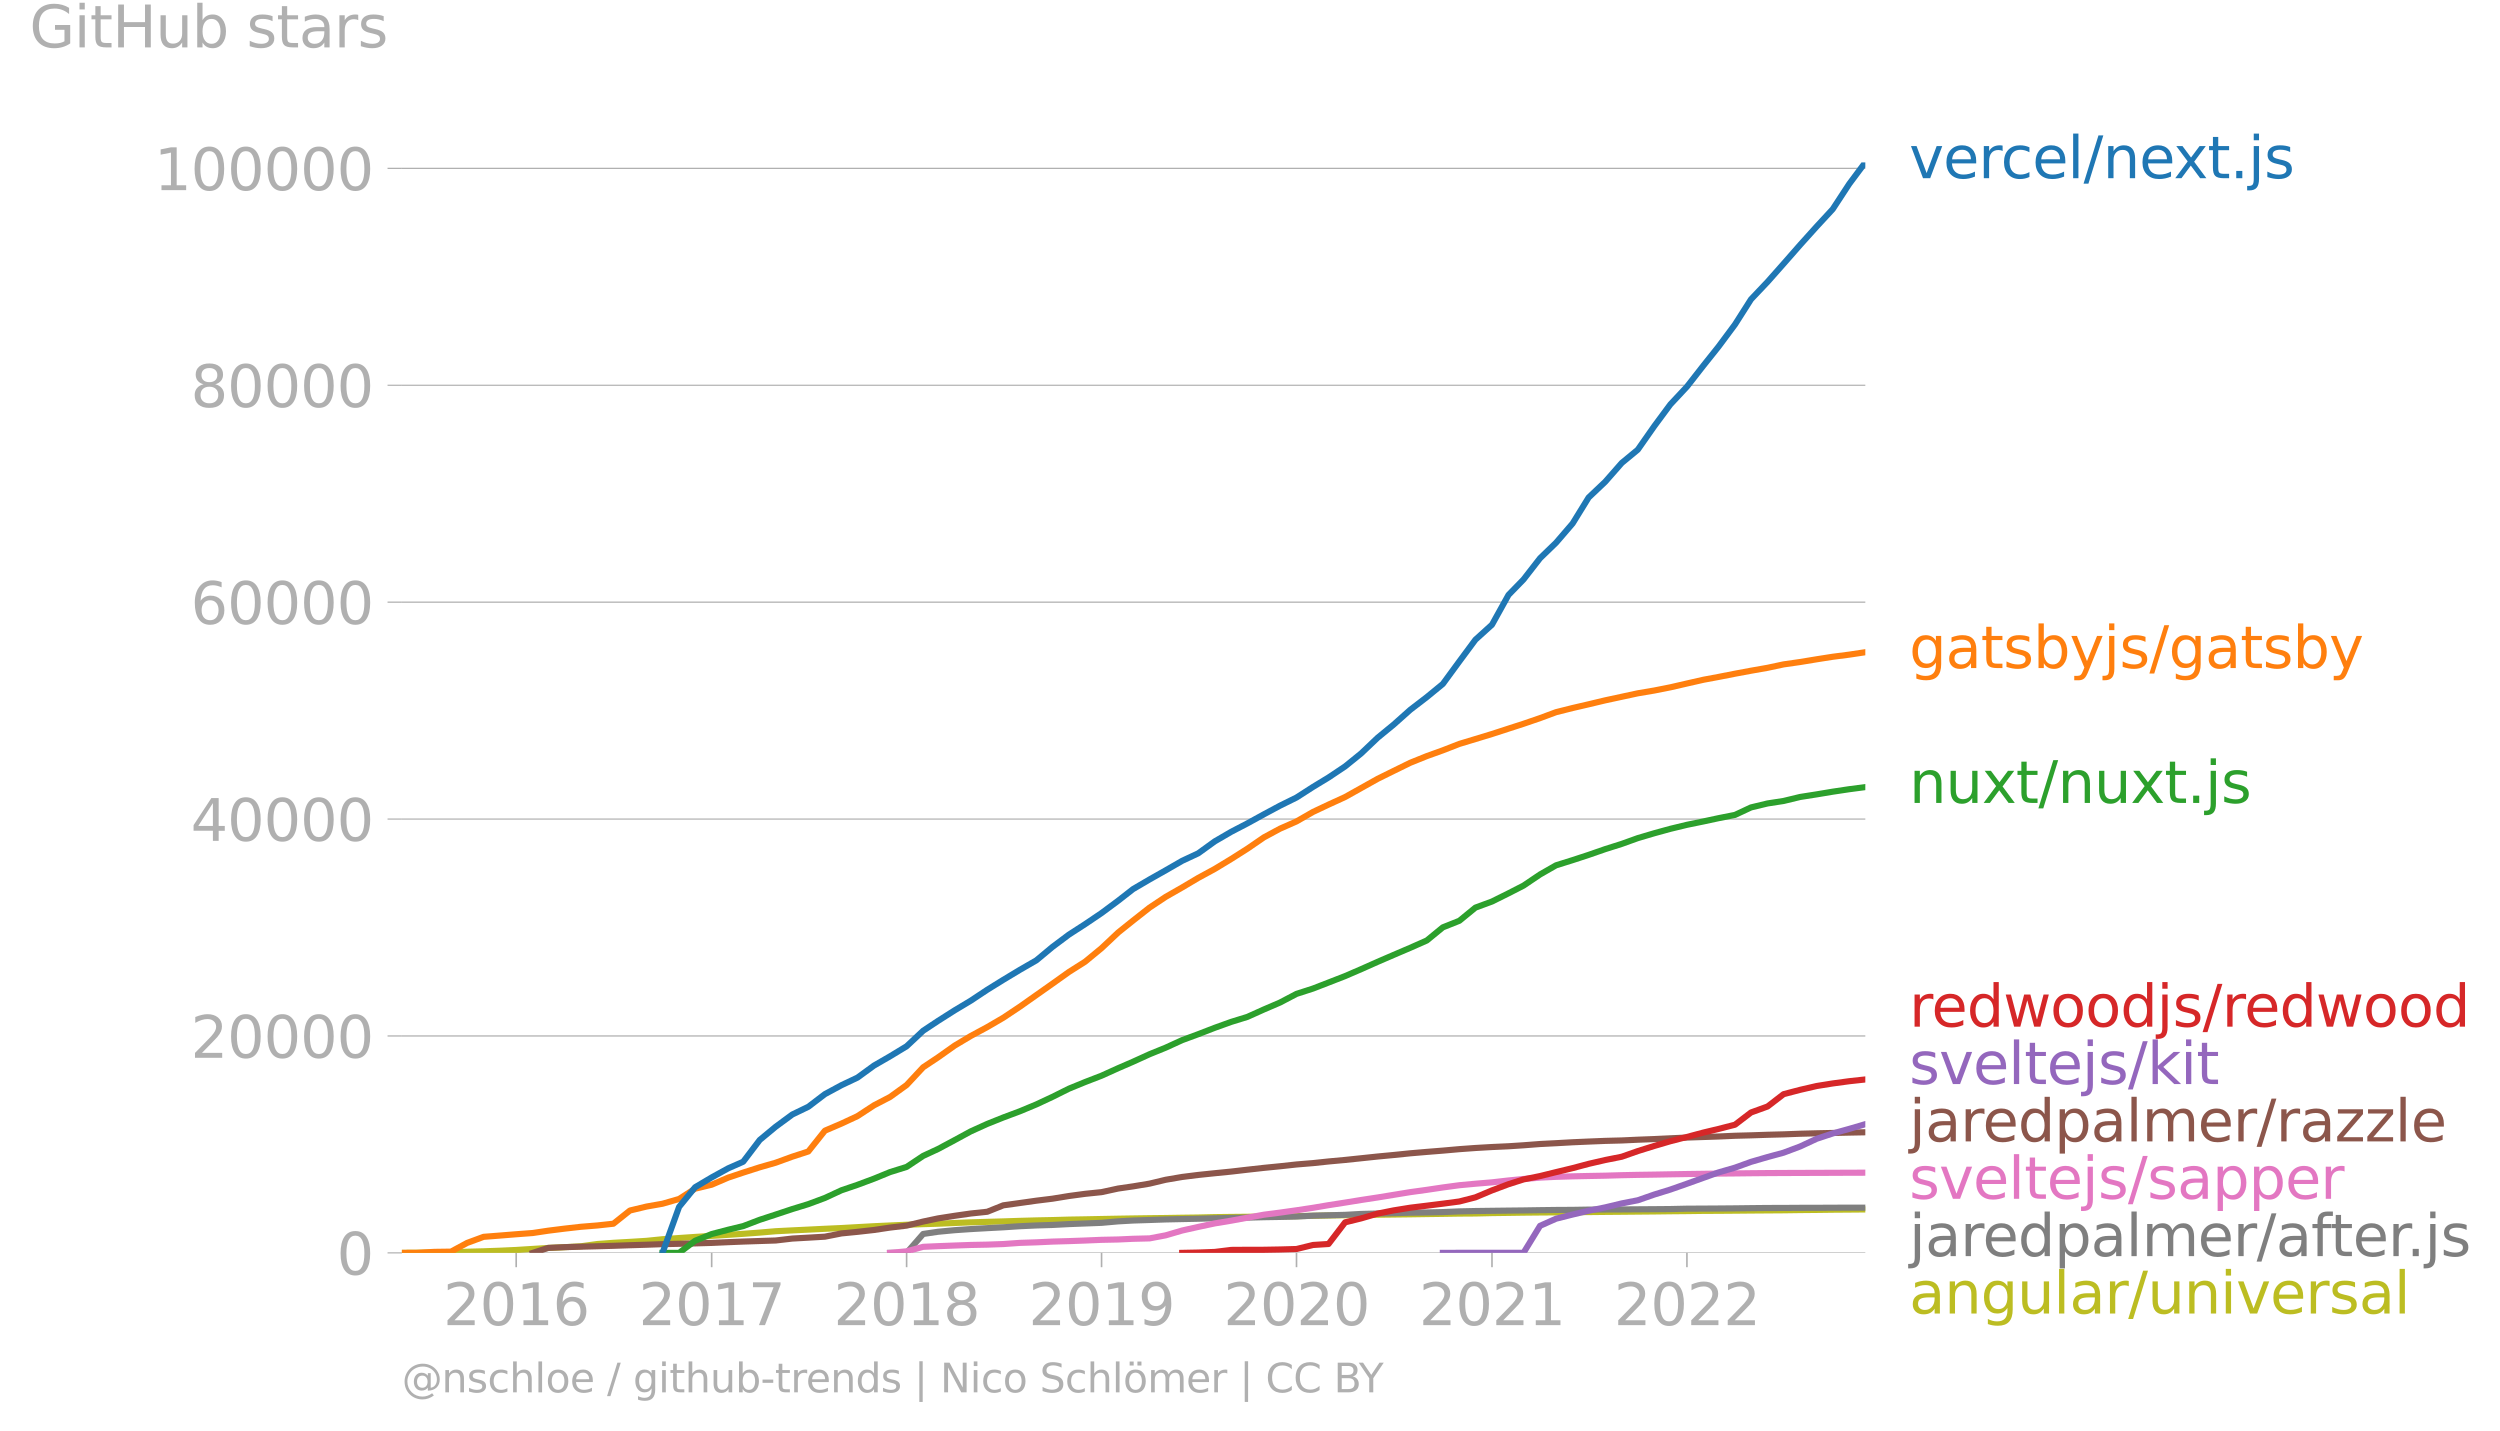 <svg xmlns="http://www.w3.org/2000/svg" xmlns:xlink="http://www.w3.org/1999/xlink" width="813.43" height="465.686" viewBox="0 0 610.073 349.264"><defs><style>*{stroke-linejoin:round;stroke-linecap:butt}</style></defs><g id="figure_1"><path id="patch_1" d="M0 349.264h610.073V0H0v349.264z" style="fill:none"/><g id="axes_1"><path id="patch_2" d="M98.073 305.737h357.12V39.625H98.073v266.112z" style="fill:none"/><g id="matplotlib.axis_1"><g id="xtick_1"><g id="line2d_1"><defs><path id="mf23b9ab891" d="M0 0v3.5" style="stroke:#b0b0b0;stroke-width:.4"/></defs><use xlink:href="#mf23b9ab891" x="125.965" y="305.737" style="fill:#b0b0b0;stroke:#b0b0b0;stroke-width:.4"/></g><g id="text_1" style="fill:#b0b0b0" transform="matrix(.14 0 0 -.14 108.15 323.375)"><defs><path id="DejaVuSans-32" d="M1228 531h2203V0H469v531q359 372 979 998 621 627 780 809 303 340 423 576 121 236 121 464 0 372-261 606-261 235-680 235-297 0-627-103-329-103-704-313v638q381 153 712 231 332 78 607 78 725 0 1156-363 431-362 431-968 0-288-108-546-107-257-392-607-78-91-497-524-418-433-1181-1211z" transform="scale(.016)"/><path id="DejaVuSans-30" d="M2034 4250q-487 0-733-480-245-479-245-1442 0-959 245-1439 246-480 733-480 491 0 736 480 246 480 246 1439 0 963-246 1442-245 480-736 480zm0 500q785 0 1199-621 414-620 414-1801 0-1178-414-1799Q2819-91 2034-91q-784 0-1198 620-414 621-414 1799 0 1181 414 1801 414 621 1198 621z" transform="scale(.016)"/><path id="DejaVuSans-31" d="M794 531h1031v3560L703 3866v575l1116 225h631V531h1031V0H794v531z" transform="scale(.016)"/><path id="DejaVuSans-36" d="M2113 2584q-425 0-674-291-248-290-248-796 0-503 248-796 249-292 674-292t673 292q248 293 248 796 0 506-248 796-248 291-673 291zm1253 1979v-575q-238 112-480 171-242 60-480 60-625 0-955-422-329-422-376-1275 184 272 462 417 279 145 613 145 703 0 1111-427 408-426 408-1160 0-719-425-1154Q2819-91 2113-91q-810 0-1238 620-428 621-428 1799 0 1106 525 1764t1409 658q238 0 480-47t505-140z" transform="scale(.016)"/></defs><use xlink:href="#DejaVuSans-32"/><use xlink:href="#DejaVuSans-30" x="63.623"/><use xlink:href="#DejaVuSans-31" x="127.246"/><use xlink:href="#DejaVuSans-36" x="190.869"/></g></g><g id="xtick_2"><use xlink:href="#mf23b9ab891" id="line2d_2" x="173.668" y="305.737" style="fill:#b0b0b0;stroke:#b0b0b0;stroke-width:.4"/><g id="text_2" style="fill:#b0b0b0" transform="matrix(.14 0 0 -.14 155.853 323.375)"><defs><path id="DejaVuSans-37" d="M525 4666h3000v-269L1831 0h-659l1594 4134H525v532z" transform="scale(.016)"/></defs><use xlink:href="#DejaVuSans-32"/><use xlink:href="#DejaVuSans-30" x="63.623"/><use xlink:href="#DejaVuSans-31" x="127.246"/><use xlink:href="#DejaVuSans-37" x="190.869"/></g></g><g id="xtick_3"><use xlink:href="#mf23b9ab891" id="line2d_3" x="221.24" y="305.737" style="fill:#b0b0b0;stroke:#b0b0b0;stroke-width:.4"/><g id="text_3" style="fill:#b0b0b0" transform="matrix(.14 0 0 -.14 203.425 323.375)"><defs><path id="DejaVuSans-38" d="M2034 2216q-450 0-708-241-257-241-257-662 0-422 257-663 258-241 708-241t709 242q260 243 260 662 0 421-258 662-257 241-711 241zm-631 268q-406 100-633 378-226 279-226 679 0 559 398 884 399 325 1092 325 697 0 1094-325t397-884q0-400-227-679-226-278-629-378 456-106 710-416 255-309 255-755 0-679-414-1042Q2806-91 2034-91q-771 0-1186 362-414 363-414 1042 0 446 256 755 257 310 713 416zm-231 997q0-362 226-565 227-203 636-203 407 0 636 203 230 203 230 565 0 363-230 566-229 203-636 203-409 0-636-203-226-203-226-566z" transform="scale(.016)"/></defs><use xlink:href="#DejaVuSans-32"/><use xlink:href="#DejaVuSans-30" x="63.623"/><use xlink:href="#DejaVuSans-31" x="127.246"/><use xlink:href="#DejaVuSans-38" x="190.869"/></g></g><g id="xtick_4"><use xlink:href="#mf23b9ab891" id="line2d_4" x="268.813" y="305.737" style="fill:#b0b0b0;stroke:#b0b0b0;stroke-width:.4"/><g id="text_4" style="fill:#b0b0b0" transform="matrix(.14 0 0 -.14 250.998 323.375)"><defs><path id="DejaVuSans-39" d="M703 97v575q238-113 481-172 244-59 479-59 625 0 954 420 330 420 377 1277-181-269-460-413-278-144-615-144-700 0-1108 423-408 424-408 1159 0 718 425 1152 425 435 1131 435 810 0 1236-621 427-620 427-1801 0-1103-524-1761Q2575-91 1691-91q-238 0-482 47Q966 3 703 97zm1256 1978q425 0 673 290 249 291 249 798 0 503-249 795-248 292-673 292t-673-292q-248-292-248-795 0-507 248-798 248-290 673-290z" transform="scale(.016)"/></defs><use xlink:href="#DejaVuSans-32"/><use xlink:href="#DejaVuSans-30" x="63.623"/><use xlink:href="#DejaVuSans-31" x="127.246"/><use xlink:href="#DejaVuSans-39" x="190.869"/></g></g><g id="xtick_5"><use xlink:href="#mf23b9ab891" id="line2d_5" x="316.386" y="305.737" style="fill:#b0b0b0;stroke:#b0b0b0;stroke-width:.4"/><g id="text_5" style="fill:#b0b0b0" transform="matrix(.14 0 0 -.14 298.57 323.375)"><use xlink:href="#DejaVuSans-32"/><use xlink:href="#DejaVuSans-30" x="63.623"/><use xlink:href="#DejaVuSans-32" x="127.246"/><use xlink:href="#DejaVuSans-30" x="190.869"/></g></g><g id="xtick_6"><use xlink:href="#mf23b9ab891" id="line2d_6" x="364.088" y="305.737" style="fill:#b0b0b0;stroke:#b0b0b0;stroke-width:.4"/><g id="text_6" style="fill:#b0b0b0" transform="matrix(.14 0 0 -.14 346.273 323.375)"><use xlink:href="#DejaVuSans-32"/><use xlink:href="#DejaVuSans-30" x="63.623"/><use xlink:href="#DejaVuSans-32" x="127.246"/><use xlink:href="#DejaVuSans-31" x="190.869"/></g></g><g id="xtick_7"><use xlink:href="#mf23b9ab891" id="line2d_7" x="411.661" y="305.737" style="fill:#b0b0b0;stroke:#b0b0b0;stroke-width:.4"/><g id="text_7" style="fill:#b0b0b0" transform="matrix(.14 0 0 -.14 393.846 323.375)"><use xlink:href="#DejaVuSans-32"/><use xlink:href="#DejaVuSans-30" x="63.623"/><use xlink:href="#DejaVuSans-32" x="127.246"/><use xlink:href="#DejaVuSans-32" x="190.869"/></g></g></g><g id="matplotlib.axis_2"><g id="ytick_1"><path id="line2d_8" d="M98.073 305.737h357.12" clip-path="url(#p10ed7c8bdd)" style="fill:none;stroke:#b0b0b0;stroke-width:.3;stroke-linecap:square"/><g id="line2d_9"><defs><path id="m03ad7009d7" d="M0 0h-3.5" style="stroke:#b0b0b0;stroke-width:.3"/></defs><use xlink:href="#m03ad7009d7" x="98.073" y="305.737" style="fill:#b0b0b0;stroke:#b0b0b0;stroke-width:.3"/></g><use xlink:href="#DejaVuSans-30" id="text_8" style="fill:#b0b0b0" transform="matrix(.14 0 0 -.14 82.166 311.056)"/></g><g id="ytick_2"><path id="line2d_10" d="M98.073 252.807h357.12" clip-path="url(#p10ed7c8bdd)" style="fill:none;stroke:#b0b0b0;stroke-width:.3;stroke-linecap:square"/><use xlink:href="#m03ad7009d7" id="line2d_11" x="98.073" y="252.807" style="fill:#b0b0b0;stroke:#b0b0b0;stroke-width:.3"/><g id="text_9" style="fill:#b0b0b0" transform="matrix(.14 0 0 -.14 46.536 258.126)"><use xlink:href="#DejaVuSans-32"/><use xlink:href="#DejaVuSans-30" x="63.623"/><use xlink:href="#DejaVuSans-30" x="127.246"/><use xlink:href="#DejaVuSans-30" x="190.869"/><use xlink:href="#DejaVuSans-30" x="254.492"/></g></g><g id="ytick_3"><path id="line2d_12" d="M98.073 199.877h357.12" clip-path="url(#p10ed7c8bdd)" style="fill:none;stroke:#b0b0b0;stroke-width:.3;stroke-linecap:square"/><use xlink:href="#m03ad7009d7" id="line2d_13" x="98.073" y="199.877" style="fill:#b0b0b0;stroke:#b0b0b0;stroke-width:.3"/><g id="text_10" style="fill:#b0b0b0" transform="matrix(.14 0 0 -.14 46.536 205.195)"><defs><path id="DejaVuSans-34" d="M2419 4116 825 1625h1594v2491zm-166 550h794V1625h666v-525h-666V0h-628v1100H313v609l1940 2957z" transform="scale(.016)"/></defs><use xlink:href="#DejaVuSans-34"/><use xlink:href="#DejaVuSans-30" x="63.623"/><use xlink:href="#DejaVuSans-30" x="127.246"/><use xlink:href="#DejaVuSans-30" x="190.869"/><use xlink:href="#DejaVuSans-30" x="254.492"/></g></g><g id="ytick_4"><path id="line2d_14" d="M98.073 146.946h357.12" clip-path="url(#p10ed7c8bdd)" style="fill:none;stroke:#b0b0b0;stroke-width:.3;stroke-linecap:square"/><use xlink:href="#m03ad7009d7" id="line2d_15" x="98.073" y="146.946" style="fill:#b0b0b0;stroke:#b0b0b0;stroke-width:.3"/><g id="text_11" style="fill:#b0b0b0" transform="matrix(.14 0 0 -.14 46.536 152.265)"><use xlink:href="#DejaVuSans-36"/><use xlink:href="#DejaVuSans-30" x="63.623"/><use xlink:href="#DejaVuSans-30" x="127.246"/><use xlink:href="#DejaVuSans-30" x="190.869"/><use xlink:href="#DejaVuSans-30" x="254.492"/></g></g><g id="ytick_5"><path id="line2d_16" d="M98.073 94.016h357.12" clip-path="url(#p10ed7c8bdd)" style="fill:none;stroke:#b0b0b0;stroke-width:.3;stroke-linecap:square"/><use xlink:href="#m03ad7009d7" id="line2d_17" x="98.073" y="94.016" style="fill:#b0b0b0;stroke:#b0b0b0;stroke-width:.3"/><g id="text_12" style="fill:#b0b0b0" transform="matrix(.14 0 0 -.14 46.536 99.335)"><use xlink:href="#DejaVuSans-38"/><use xlink:href="#DejaVuSans-30" x="63.623"/><use xlink:href="#DejaVuSans-30" x="127.246"/><use xlink:href="#DejaVuSans-30" x="190.869"/><use xlink:href="#DejaVuSans-30" x="254.492"/></g></g><g id="ytick_6"><path id="line2d_18" d="M98.073 41.086h357.12" clip-path="url(#p10ed7c8bdd)" style="fill:none;stroke:#b0b0b0;stroke-width:.3;stroke-linecap:square"/><use xlink:href="#m03ad7009d7" id="line2d_19" x="98.073" y="41.086" style="fill:#b0b0b0;stroke:#b0b0b0;stroke-width:.3"/><g id="text_13" style="fill:#b0b0b0" transform="matrix(.14 0 0 -.14 37.628 46.405)"><use xlink:href="#DejaVuSans-31"/><use xlink:href="#DejaVuSans-30" x="63.623"/><use xlink:href="#DejaVuSans-30" x="127.246"/><use xlink:href="#DejaVuSans-30" x="190.869"/><use xlink:href="#DejaVuSans-30" x="254.492"/><use xlink:href="#DejaVuSans-30" x="318.115"/></g></g><g id="text_14" style="fill:#b0b0b0" transform="matrix(.14 0 0 -.14 7.2 11.563)"><defs><path id="DejaVuSans-47" d="M3809 666v1253H2778v519h1656V434q-365-259-806-392-440-133-940-133-1094 0-1712 639-617 640-617 1780 0 1144 617 1783 618 639 1712 639 456 0 867-113 411-112 758-331v-672q-350 297-744 447t-828 150q-857 0-1287-478-429-478-429-1425 0-944 429-1422 430-478 1287-478 334 0 596 58 263 58 472 180z" transform="scale(.016)"/><path id="DejaVuSans-69" d="M603 3500h575V0H603v3500zm0 1363h575v-729H603v729z" transform="scale(.016)"/><path id="DejaVuSans-74" d="M1172 4494v-994h1184v-447H1172V1153q0-428 117-550t477-122h590V0h-590q-666 0-919 248-253 249-253 905v1900H172v447h422v994h578z" transform="scale(.016)"/><path id="DejaVuSans-48" d="M628 4666h631V2753h2294v1913h631V0h-631v2222H1259V0H628v4666z" transform="scale(.016)"/><path id="DejaVuSans-75" d="M544 1381v2119h575V1403q0-497 193-746 194-248 582-248 465 0 735 297 271 297 271 810v1984h575V0h-575v538q-209-319-486-474-276-155-642-155-603 0-916 375-312 375-312 1097zm1447 2203z" transform="scale(.016)"/><path id="DejaVuSans-62" d="M3116 1747q0 634-261 995t-717 361q-457 0-718-361t-261-995q0-634 261-995t718-361q456 0 717 361t261 995zM1159 2969q182 312 458 463 277 152 661 152 638 0 1036-506 399-506 399-1331T3314 415Q2916-91 2278-91q-384 0-661 152-276 152-458 464V0H581v4863h578V2969z" transform="scale(.016)"/><path id="DejaVuSans-73" d="M2834 3397v-544q-243 125-506 187-262 63-544 63-428 0-642-131t-214-394q0-200 153-314t616-217l197-44q612-131 870-370t258-667q0-488-386-773Q2250-91 1575-91q-281 0-586 55T347 128v594q319-166 628-249 309-82 613-82 406 0 624 139 219 139 219 392 0 234-158 359-157 125-692 241l-200 47q-534 112-772 345-237 233-237 639 0 494 350 762 350 269 994 269 318 0 599-47 282-46 519-140z" transform="scale(.016)"/><path id="DejaVuSans-61" d="M2194 1759q-697 0-966-159t-269-544q0-306 202-486 202-179 548-179 479 0 768 339t289 901v128h-572zm1147 238V0h-575v531q-197-318-491-470T1556-91q-537 0-855 302-317 302-317 808 0 590 395 890 396 300 1180 300h807v57q0 397-261 614t-733 217q-300 0-585-72-284-72-546-216v532q315 122 612 182 297 61 578 61 760 0 1135-394 375-393 375-1193z" transform="scale(.016)"/><path id="DejaVuSans-72" d="M2631 2963q-97 56-211 82-114 27-251 27-488 0-749-317t-261-911V0H581v3500h578v-544q182 319 472 473 291 155 707 155 59 0 131-8 72-7 159-23l3-590z" transform="scale(.016)"/></defs><use xlink:href="#DejaVuSans-47"/><use xlink:href="#DejaVuSans-69" x="77.49"/><use xlink:href="#DejaVuSans-74" x="105.273"/><use xlink:href="#DejaVuSans-48" x="144.482"/><use xlink:href="#DejaVuSans-75" x="219.678"/><use xlink:href="#DejaVuSans-62" x="283.057"/><use xlink:href="#DejaVuSans-20" x="346.533"/><use xlink:href="#DejaVuSans-73" x="378.32"/><use xlink:href="#DejaVuSans-74" x="430.42"/><use xlink:href="#DejaVuSans-61" x="469.629"/><use xlink:href="#DejaVuSans-72" x="530.908"/><use xlink:href="#DejaVuSans-73" x="572.021"/></g></g><path id="line2d_20" d="m98.073 305.737 3.91-.026 4.04-.053 4.041-.053 3.91-.143 4.04-.106 3.91-.14 4.041-.186 4.04-.256 3.78-.233 4.04-.193 3.91-.215 4.041-.556 3.91-.293 4.04-.23 4.04-.25 3.911-.396 4.04-.294 3.91-.267 4.04-.265 4.041-.254 3.65-.244 4.04-.299 3.91-.333 4.04-.204 3.91-.188 4.041-.2 4.04-.183 3.91-.22 4.04-.225 3.911-.18 4.04-.18 4.04-.148 3.65-.106 4.04-.177 3.91-.154 4.041-.119 3.91-.111 4.04-.132 4.041-.112 3.91-.079 4.04-.114 3.91-.066 4.041-.082 4.04-.077 3.65-.06 4.04-.059 3.91-.045 4.04-.069 3.91-.053 4.041-.095 4.04-.048 3.91-.037 4.041-.047 3.91-.045 4.04-.069 4.04-.074 3.78-.085 4.041-.063 3.91-.074 4.04-.05 3.91-.046 4.041-.05 4.04-.063 3.91-.053 4.04-.064 3.911-.026 4.04-.096 4.04-.053 3.65-.053 4.04-.04 3.91-.028 4.041-.045 3.91-.03 4.04-.042 4.041-.034 3.91-.037 4.04-.037 3.91-.05 4.041-.038 4.04-.053 3.65-.015 4.04-.032 3.91-.037 4.04-.03 3.91-.028 4.041-.056 4.04-.037 3.91-.05 4.041-.03 3.91-.034" clip-path="url(#p10ed7c8bdd)" style="fill:none;stroke:#bcbd22;stroke-width:1.5;stroke-linecap:square"/><path id="line2d_21" d="m217.2 305.737 4.04-.008 4.04-4.61 3.65-.537 4.04-.384 3.91-.267 4.041-.23 3.91-.207 4.04-.265 4.041-.185 3.91-.122 4.04-.211 3.91-.151 4.041-.156 4.04-.358 3.65-.206 4.04-.13 3.91-.135 4.04-.09 3.91-.08 4.041-.108 4.04-.092 3.91-.07 4.041-.108 3.91-.066 4.04-.092 4.04-.217 3.78-.09 4.041-.104 3.91-.222 4.04-.103 3.91-.085 4.041-.119 4.04-.058 3.91-.09 4.04-.17 3.911-.087 4.04-.053 4.04-.05 3.65-.04 4.04-.066 3.91-.05 4.041-.024 3.91-.066 4.04-.027 4.041-.016 3.91-.029 4.04-.029 3.91-.034 4.041-.09 4.04-.021 3.65-.024 4.04-.035 3.91-.05 4.04-.042 3.91-.01 4.041-.027 4.04-.008 3.91-.019 4.041-.016 3.91-.005" clip-path="url(#p10ed7c8bdd)" style="fill:none;stroke:#7f7f7f;stroke-width:1.5;stroke-linecap:square"/><path id="line2d_22" d="m217.2 305.737 4.04-.378 4.04-1.099 3.65-.159 4.04-.156 3.91-.137 4.041-.082 3.91-.14 4.04-.286 4.041-.133 3.91-.182 4.04-.117 3.91-.14 4.041-.172 4.04-.085 3.65-.167 4.04-.103 3.91-.74 4.04-1.181 3.91-.876 4.041-.858 4.04-.672 3.91-.717 4.041-.736 3.91-.505 4.04-.57 4.04-.608 3.78-.64 4.041-.63 3.91-.635 4.04-.617 3.91-.64 4.041-.662 4.04-.559 3.91-.582 4.04-.545 3.911-.365 4.04-.336 4.04-.46 3.65-.358 4.04-.339 3.91-.19 4.041-.12 3.91-.084 4.04-.077 4.041-.116 3.91-.082 4.04-.061 3.91-.072 4.041-.068 4.04-.056 3.65-.056 4.04-.037 3.91-.047 4.04-.035 3.91-.024 4.041-.015 4.04-.014 3.91-.013 4.041-.021 3.91-.01" clip-path="url(#p10ed7c8bdd)" style="fill:none;stroke:#e377c2;stroke-width:1.5;stroke-linecap:square"/><g id="text_15" style="fill:#1f77b4" transform="matrix(.14 0 0 -.14 465.907 43.488)"><defs><path id="DejaVuSans-76" d="M191 3500h609L1894 563l1094 2937h609L2284 0h-781L191 3500z" transform="scale(.016)"/><path id="DejaVuSans-65" d="M3597 1894v-281H953q38-594 358-905t892-311q331 0 642 81t618 244V178Q3153 47 2828-22t-659-69q-838 0-1327 487-489 488-489 1320 0 859 464 1363 464 505 1252 505 706 0 1117-455 411-454 411-1235zm-575 169q-6 471-264 752-258 282-683 282-481 0-770-272t-333-766l2050 4z" transform="scale(.016)"/><path id="DejaVuSans-63" d="M3122 3366v-538q-244 135-489 202t-495 67q-560 0-870-355-309-354-309-995t309-996q310-354 870-354 250 0 495 67t489 202V134Q2881 22 2623-34q-257-57-548-57-791 0-1257 497-465 497-465 1341 0 856 470 1346 471 491 1290 491 265 0 518-55 253-54 491-163z" transform="scale(.016)"/><path id="DejaVuSans-6c" d="M603 4863h575V0H603v4863z" transform="scale(.016)"/><path id="DejaVuSans-2f" d="M1625 4666h531L531-594H0l1625 5260z" transform="scale(.016)"/><path id="DejaVuSans-6e" d="M3513 2113V0h-575v2094q0 497-194 743-194 247-581 247-466 0-735-297-269-296-269-809V0H581v3500h578v-544q207 316 486 472 280 156 646 156 603 0 912-373 310-373 310-1098z" transform="scale(.016)"/><path id="DejaVuSans-78" d="M3513 3500 2247 1797 3578 0h-678L1881 1375 863 0H184l1360 1831L300 3500h678l928-1247 928 1247h679z" transform="scale(.016)"/><path id="DejaVuSans-2e" d="M684 794h660V0H684v794z" transform="scale(.016)"/><path id="DejaVuSans-6a" d="M603 3500h575V-63q0-668-255-968-254-300-820-300h-219v487H38q328 0 446 152Q603-541 603-63v3563zm0 1363h575v-729H603v729z" transform="scale(.016)"/></defs><use xlink:href="#DejaVuSans-76"/><use xlink:href="#DejaVuSans-65" x="59.18"/><use xlink:href="#DejaVuSans-72" x="120.703"/><use xlink:href="#DejaVuSans-63" x="159.566"/><use xlink:href="#DejaVuSans-65" x="214.547"/><use xlink:href="#DejaVuSans-6c" x="276.07"/><use xlink:href="#DejaVuSans-2f" x="303.854"/><use xlink:href="#DejaVuSans-6e" x="337.545"/><use xlink:href="#DejaVuSans-65" x="400.924"/><use xlink:href="#DejaVuSans-78" x="460.697"/><use xlink:href="#DejaVuSans-74" x="519.877"/><use xlink:href="#DejaVuSans-2e" x="559.086"/><use xlink:href="#DejaVuSans-6a" x="590.873"/><use xlink:href="#DejaVuSans-73" x="618.656"/></g><g id="text_16" style="fill:#ff7f0e" transform="matrix(.14 0 0 -.14 465.907 163.026)"><defs><path id="DejaVuSans-67" d="M2906 1791q0 625-258 968-257 344-723 344-462 0-720-344-258-343-258-968 0-622 258-966t720-344q466 0 723 344 258 344 258 966zm575-1357q0-893-397-1329-396-436-1215-436-303 0-572 45t-522 139v559q253-137 500-202 247-66 503-66 566 0 847 295t281 892v285q-178-310-456-463T1784 0Q1141 0 747 490 353 981 353 1791q0 812 394 1302 394 491 1037 491 388 0 666-153t456-462v531h575V434z" transform="scale(.016)"/><path id="DejaVuSans-79" d="M2059-325q-243-625-475-815-231-191-618-191H506v481h338q237 0 368 113 132 112 291 531l103 262L191 3500h609L1894 763l1094 2737h609L2059-325z" transform="scale(.016)"/></defs><use xlink:href="#DejaVuSans-67"/><use xlink:href="#DejaVuSans-61" x="63.477"/><use xlink:href="#DejaVuSans-74" x="124.756"/><use xlink:href="#DejaVuSans-73" x="163.965"/><use xlink:href="#DejaVuSans-62" x="216.064"/><use xlink:href="#DejaVuSans-79" x="279.541"/><use xlink:href="#DejaVuSans-6a" x="338.721"/><use xlink:href="#DejaVuSans-73" x="366.504"/><use xlink:href="#DejaVuSans-2f" x="418.604"/><use xlink:href="#DejaVuSans-67" x="452.295"/><use xlink:href="#DejaVuSans-61" x="515.771"/><use xlink:href="#DejaVuSans-74" x="577.051"/><use xlink:href="#DejaVuSans-73" x="616.26"/><use xlink:href="#DejaVuSans-62" x="668.359"/><use xlink:href="#DejaVuSans-79" x="731.836"/></g><g id="text_17" style="fill:#2ca02c" transform="matrix(.14 0 0 -.14 465.907 195.94)"><use xlink:href="#DejaVuSans-6e"/><use xlink:href="#DejaVuSans-75" x="63.379"/><use xlink:href="#DejaVuSans-78" x="126.758"/><use xlink:href="#DejaVuSans-74" x="185.938"/><use xlink:href="#DejaVuSans-2f" x="225.146"/><use xlink:href="#DejaVuSans-6e" x="258.838"/><use xlink:href="#DejaVuSans-75" x="322.217"/><use xlink:href="#DejaVuSans-78" x="385.596"/><use xlink:href="#DejaVuSans-74" x="444.775"/><use xlink:href="#DejaVuSans-2e" x="483.984"/><use xlink:href="#DejaVuSans-6a" x="515.771"/><use xlink:href="#DejaVuSans-73" x="543.555"/></g><g id="text_18" style="fill:#d62728" transform="matrix(.14 0 0 -.14 465.907 250.538)"><defs><path id="DejaVuSans-64" d="M2906 2969v1894h575V0h-575v525q-181-312-458-464-276-152-664-152-634 0-1033 506-398 507-398 1332t398 1331q399 506 1033 506 388 0 664-152 277-151 458-463zM947 1747q0-634 261-995t717-361q456 0 718 361 263 361 263 995t-263 995q-262 361-718 361t-717-361q-261-361-261-995z" transform="scale(.016)"/><path id="DejaVuSans-77" d="M269 3500h575l719-2731 715 2731h678l719-2731 716 2731h575L4050 0h-678l-753 2869L1863 0h-679L269 3500z" transform="scale(.016)"/><path id="DejaVuSans-6f" d="M1959 3097q-462 0-731-361t-269-989q0-628 267-989 268-361 733-361 460 0 728 362 269 363 269 988 0 622-269 986-268 364-728 364zm0 487q750 0 1178-488 429-487 429-1349 0-859-429-1349Q2709-91 1959-91q-753 0-1180 489-426 490-426 1349 0 862 426 1349 427 488 1180 488z" transform="scale(.016)"/></defs><use xlink:href="#DejaVuSans-72"/><use xlink:href="#DejaVuSans-65" x="38.863"/><use xlink:href="#DejaVuSans-64" x="100.387"/><use xlink:href="#DejaVuSans-77" x="163.863"/><use xlink:href="#DejaVuSans-6f" x="245.65"/><use xlink:href="#DejaVuSans-6f" x="306.832"/><use xlink:href="#DejaVuSans-64" x="368.014"/><use xlink:href="#DejaVuSans-6a" x="431.49"/><use xlink:href="#DejaVuSans-73" x="459.273"/><use xlink:href="#DejaVuSans-2f" x="511.373"/><use xlink:href="#DejaVuSans-72" x="545.064"/><use xlink:href="#DejaVuSans-65" x="583.928"/><use xlink:href="#DejaVuSans-64" x="645.451"/><use xlink:href="#DejaVuSans-77" x="708.928"/><use xlink:href="#DejaVuSans-6f" x="790.715"/><use xlink:href="#DejaVuSans-6f" x="851.896"/><use xlink:href="#DejaVuSans-64" x="913.078"/></g><g id="text_19" style="fill:#9467bd" transform="matrix(.14 0 0 -.14 465.907 264.538)"><defs><path id="DejaVuSans-6b" d="M581 4863h578V1991l1716 1509h734L1753 1863 3688 0h-750L1159 1709V0H581v4863z" transform="scale(.016)"/></defs><use xlink:href="#DejaVuSans-73"/><use xlink:href="#DejaVuSans-76" x="52.1"/><use xlink:href="#DejaVuSans-65" x="111.279"/><use xlink:href="#DejaVuSans-6c" x="172.803"/><use xlink:href="#DejaVuSans-74" x="200.586"/><use xlink:href="#DejaVuSans-65" x="239.795"/><use xlink:href="#DejaVuSans-6a" x="301.318"/><use xlink:href="#DejaVuSans-73" x="329.102"/><use xlink:href="#DejaVuSans-2f" x="381.201"/><use xlink:href="#DejaVuSans-6b" x="414.893"/><use xlink:href="#DejaVuSans-69" x="472.803"/><use xlink:href="#DejaVuSans-74" x="500.586"/></g><g id="text_20" style="fill:#8c564b" transform="matrix(.14 0 0 -.14 465.907 278.538)"><defs><path id="DejaVuSans-70" d="M1159 525v-1856H581v4831h578v-531q182 312 458 463 277 152 661 152 638 0 1036-506 399-506 399-1331T3314 415Q2916-91 2278-91q-384 0-661 152-276 152-458 464zm1957 1222q0 634-261 995t-717 361q-457 0-718-361t-261-995q0-634 261-995t718-361q456 0 717 361t261 995z" transform="scale(.016)"/><path id="DejaVuSans-6d" d="M3328 2828q216 388 516 572t706 184q547 0 844-383 297-382 297-1088V0h-578v2094q0 503-179 746-178 244-543 244-447 0-707-297-259-296-259-809V0h-578v2094q0 506-178 748t-550 242q-441 0-701-298-259-298-259-808V0H581v3500h578v-544q197 322 472 475t653 153q382 0 649-194 267-193 395-562z" transform="scale(.016)"/><path id="DejaVuSans-7a" d="M353 3500h2731v-525L922 459h2162V0H275v525l2163 2516H353v459z" transform="scale(.016)"/></defs><use xlink:href="#DejaVuSans-6a"/><use xlink:href="#DejaVuSans-61" x="27.783"/><use xlink:href="#DejaVuSans-72" x="89.063"/><use xlink:href="#DejaVuSans-65" x="127.926"/><use xlink:href="#DejaVuSans-64" x="189.449"/><use xlink:href="#DejaVuSans-70" x="252.926"/><use xlink:href="#DejaVuSans-61" x="316.402"/><use xlink:href="#DejaVuSans-6c" x="377.682"/><use xlink:href="#DejaVuSans-6d" x="405.465"/><use xlink:href="#DejaVuSans-65" x="502.877"/><use xlink:href="#DejaVuSans-72" x="564.4"/><use xlink:href="#DejaVuSans-2f" x="605.514"/><use xlink:href="#DejaVuSans-72" x="639.205"/><use xlink:href="#DejaVuSans-61" x="680.318"/><use xlink:href="#DejaVuSans-7a" x="741.598"/><use xlink:href="#DejaVuSans-7a" x="794.088"/><use xlink:href="#DejaVuSans-6c" x="846.578"/><use xlink:href="#DejaVuSans-65" x="874.361"/></g><g id="text_21" style="fill:#e377c2" transform="matrix(.14 0 0 -.14 465.907 292.538)"><use xlink:href="#DejaVuSans-73"/><use xlink:href="#DejaVuSans-76" x="52.1"/><use xlink:href="#DejaVuSans-65" x="111.279"/><use xlink:href="#DejaVuSans-6c" x="172.803"/><use xlink:href="#DejaVuSans-74" x="200.586"/><use xlink:href="#DejaVuSans-65" x="239.795"/><use xlink:href="#DejaVuSans-6a" x="301.318"/><use xlink:href="#DejaVuSans-73" x="329.102"/><use xlink:href="#DejaVuSans-2f" x="381.201"/><use xlink:href="#DejaVuSans-73" x="414.893"/><use xlink:href="#DejaVuSans-61" x="466.992"/><use xlink:href="#DejaVuSans-70" x="528.271"/><use xlink:href="#DejaVuSans-70" x="591.748"/><use xlink:href="#DejaVuSans-65" x="655.225"/><use xlink:href="#DejaVuSans-72" x="716.748"/></g><g id="text_22" style="fill:#7f7f7f" transform="matrix(.14 0 0 -.14 465.907 306.538)"><defs><path id="DejaVuSans-66" d="M2375 4863v-479h-550q-309 0-430-125-120-125-120-450v-309h947v-447h-947V0H697v3053H147v447h550v244q0 584 272 851 272 268 862 268h544z" transform="scale(.016)"/></defs><use xlink:href="#DejaVuSans-6a"/><use xlink:href="#DejaVuSans-61" x="27.783"/><use xlink:href="#DejaVuSans-72" x="89.063"/><use xlink:href="#DejaVuSans-65" x="127.926"/><use xlink:href="#DejaVuSans-64" x="189.449"/><use xlink:href="#DejaVuSans-70" x="252.926"/><use xlink:href="#DejaVuSans-61" x="316.402"/><use xlink:href="#DejaVuSans-6c" x="377.682"/><use xlink:href="#DejaVuSans-6d" x="405.465"/><use xlink:href="#DejaVuSans-65" x="502.877"/><use xlink:href="#DejaVuSans-72" x="564.4"/><use xlink:href="#DejaVuSans-2f" x="605.514"/><use xlink:href="#DejaVuSans-61" x="639.205"/><use xlink:href="#DejaVuSans-66" x="700.484"/><use xlink:href="#DejaVuSans-74" x="733.939"/><use xlink:href="#DejaVuSans-65" x="773.148"/><use xlink:href="#DejaVuSans-72" x="834.672"/><use xlink:href="#DejaVuSans-2e" x="866.66"/><use xlink:href="#DejaVuSans-6a" x="898.447"/><use xlink:href="#DejaVuSans-73" x="926.23"/></g><g id="text_23" style="fill:#bcbd22" transform="matrix(.14 0 0 -.14 465.907 320.538)"><use xlink:href="#DejaVuSans-61"/><use xlink:href="#DejaVuSans-6e" x="61.279"/><use xlink:href="#DejaVuSans-67" x="124.658"/><use xlink:href="#DejaVuSans-75" x="188.135"/><use xlink:href="#DejaVuSans-6c" x="251.514"/><use xlink:href="#DejaVuSans-61" x="279.297"/><use xlink:href="#DejaVuSans-72" x="340.576"/><use xlink:href="#DejaVuSans-2f" x="381.689"/><use xlink:href="#DejaVuSans-75" x="415.381"/><use xlink:href="#DejaVuSans-6e" x="478.76"/><use xlink:href="#DejaVuSans-69" x="542.139"/><use xlink:href="#DejaVuSans-76" x="569.922"/><use xlink:href="#DejaVuSans-65" x="629.102"/><use xlink:href="#DejaVuSans-72" x="690.625"/><use xlink:href="#DejaVuSans-73" x="731.738"/><use xlink:href="#DejaVuSans-61" x="783.838"/><use xlink:href="#DejaVuSans-6c" x="845.117"/></g><g id="text_24" style="fill:#b0b0b0" transform="matrix(.097 0 0 -.097 98.073 339.773)"><defs><path id="DejaVuSans-40" d="M2381 1678q0-447 222-702 222-254 610-254 384 0 604 256 221 256 221 700 0 438-225 695-225 258-607 258-378 0-602-256-223-256-223-697zm1703-934q-187-241-429-355t-564-114q-538 0-874 389t-336 1014q0 625 337 1015 338 391 873 391 322 0 565-117 244-117 428-354v409h447V722q457 69 714 417 258 349 258 902 0 334-99 628-98 294-298 544-325 409-792 626t-1017 217q-384 0-738-102-353-101-653-301-490-319-767-836-276-517-276-1120 0-497 179-932 180-434 521-765 328-325 759-495 431-171 922-171 403 0 792 136t714 389l281-347q-390-303-851-464t-936-161q-578 0-1091 205-512 205-912 595Q841 78 631 592q-209 514-209 1105 0 569 212 1084 213 516 607 907 403 396 931 607t1119 211q662 0 1229-272 568-271 952-771 234-307 357-666 124-359 124-744 0-822-497-1297T4084 263v481z" transform="scale(.016)"/><path id="DejaVuSans-68" d="M3513 2113V0h-575v2094q0 497-194 743-194 247-581 247-466 0-735-297-269-296-269-809V0H581v4863h578V2956q207 316 486 472 280 156 646 156 603 0 912-373 310-373 310-1098z" transform="scale(.016)"/><path id="DejaVuSans-2d" d="M313 2009h1684v-512H313v512z" transform="scale(.016)"/><path id="DejaVuSans-7c" d="M1344 4891v-6400H813v6400h531z" transform="scale(.016)"/><path id="DejaVuSans-4e" d="M628 4666h850L3547 763v3903h612V0h-850L1241 3903V0H628v4666z" transform="scale(.016)"/><path id="DejaVuSans-53" d="M3425 4513v-616q-359 172-678 256-319 85-616 85-515 0-795-200t-280-569q0-310 186-468 186-157 705-254l381-78q706-135 1042-474t336-907q0-679-455-1029Q2797-91 1919-91q-331 0-705 75-373 75-773 222v650q384-215 753-325 369-109 725-109 540 0 834 212 294 213 294 607 0 343-211 537t-692 291l-385 75q-706 140-1022 440-315 300-315 835 0 619 436 975t1201 356q329 0 669-60 341-59 697-177z" transform="scale(.016)"/><path id="DejaVuSans-f6" d="M1959 3097q-462 0-731-361t-269-989q0-628 267-989 268-361 733-361 460 0 728 362 269 363 269 988 0 622-269 986-268 364-728 364zm0 487q750 0 1178-488 429-487 429-1349 0-859-429-1349Q2709-91 1959-91q-753 0-1180 489-426 490-426 1349 0 862 426 1349 427 488 1180 488zm295 1266h634v-631h-634v631zm-1222 0h634v-631h-634v631z" transform="scale(.016)"/><path id="DejaVuSans-43" d="M4122 4306v-665q-319 297-680 443-361 147-767 147-800 0-1225-489t-425-1414q0-922 425-1411t1225-489q406 0 767 147t680 444V359q-331-225-702-338-370-112-782-112-1060 0-1670 648-609 649-609 1771 0 1125 609 1773 610 649 1670 649 418 0 788-111 371-111 696-333z" transform="scale(.016)"/><path id="DejaVuSans-42" d="M1259 2228V519h1013q509 0 754 211 246 211 246 645 0 438-246 645-245 208-754 208H1259zm0 1919V2741h935q462 0 688 173 227 174 227 530 0 353-227 528-226 175-688 175h-935zm-631 519h1613q722 0 1112-300 391-300 391-853 0-429-200-682t-588-315q466-100 724-418 258-317 258-792 0-625-425-966Q3088 0 2303 0H628v4666z" transform="scale(.016)"/><path id="DejaVuSans-59" d="M-13 4666h679l1293-1919 1285 1919h678L2272 2222V0h-634v2222L-13 4666z" transform="scale(.016)"/></defs><use xlink:href="#DejaVuSans-40"/><use xlink:href="#DejaVuSans-6e" x="100"/><use xlink:href="#DejaVuSans-73" x="163.379"/><use xlink:href="#DejaVuSans-63" x="215.479"/><use xlink:href="#DejaVuSans-68" x="270.459"/><use xlink:href="#DejaVuSans-6c" x="333.838"/><use xlink:href="#DejaVuSans-6f" x="361.621"/><use xlink:href="#DejaVuSans-65" x="422.803"/><use xlink:href="#DejaVuSans-20" x="484.326"/><use xlink:href="#DejaVuSans-2f" x="516.113"/><use xlink:href="#DejaVuSans-20" x="549.805"/><use xlink:href="#DejaVuSans-67" x="581.592"/><use xlink:href="#DejaVuSans-69" x="645.068"/><use xlink:href="#DejaVuSans-74" x="672.852"/><use xlink:href="#DejaVuSans-68" x="712.061"/><use xlink:href="#DejaVuSans-75" x="775.439"/><use xlink:href="#DejaVuSans-62" x="838.818"/><use xlink:href="#DejaVuSans-2d" x="902.295"/><use xlink:href="#DejaVuSans-74" x="938.379"/><use xlink:href="#DejaVuSans-72" x="977.588"/><use xlink:href="#DejaVuSans-65" x="1016.451"/><use xlink:href="#DejaVuSans-6e" x="1077.975"/><use xlink:href="#DejaVuSans-64" x="1141.354"/><use xlink:href="#DejaVuSans-73" x="1204.83"/><use xlink:href="#DejaVuSans-20" x="1256.93"/><use xlink:href="#DejaVuSans-7c" x="1288.717"/><use xlink:href="#DejaVuSans-20" x="1322.408"/><use xlink:href="#DejaVuSans-4e" x="1354.195"/><use xlink:href="#DejaVuSans-69" x="1429"/><use xlink:href="#DejaVuSans-63" x="1456.783"/><use xlink:href="#DejaVuSans-6f" x="1511.764"/><use xlink:href="#DejaVuSans-20" x="1572.945"/><use xlink:href="#DejaVuSans-53" x="1604.732"/><use xlink:href="#DejaVuSans-63" x="1668.209"/><use xlink:href="#DejaVuSans-68" x="1723.189"/><use xlink:href="#DejaVuSans-6c" x="1786.568"/><use xlink:href="#DejaVuSans-f6" x="1814.352"/><use xlink:href="#DejaVuSans-6d" x="1875.533"/><use xlink:href="#DejaVuSans-65" x="1972.945"/><use xlink:href="#DejaVuSans-72" x="2034.469"/><use xlink:href="#DejaVuSans-20" x="2075.582"/><use xlink:href="#DejaVuSans-7c" x="2107.369"/><use xlink:href="#DejaVuSans-20" x="2141.061"/><use xlink:href="#DejaVuSans-43" x="2172.848"/><use xlink:href="#DejaVuSans-43" x="2242.672"/><use xlink:href="#DejaVuSans-20" x="2312.496"/><use xlink:href="#DejaVuSans-42" x="2344.283"/><use xlink:href="#DejaVuSans-59" x="2407.387"/></g><path id="line2d_23" d="m130.005 305.737 3.78-1.215 4.04-.18 3.91-.116 4.041-.103 3.91-.112 4.04-.14 4.04-.122 3.911-.14 4.04-.087 3.91-.1 4.04-.117 4.041-.18 3.65-.148 4.04-.135 3.91-.127 4.04-.471 3.91-.22 4.041-.238 4.04-.797 3.91-.384 4.04-.455 3.911-.585 4.04-.479 4.04-.992 3.65-.77 4.04-.633 3.91-.56 4.041-.427 3.91-1.567 4.04-.563 4.041-.572 3.91-.482 4.04-.659 3.91-.526 4.041-.418 4.04-.876 3.65-.53 4.04-.672 3.91-.937 4.04-.69 3.91-.49 4.041-.421 4.04-.402 3.91-.455 4.041-.45 3.91-.387 4.04-.44 4.04-.333 3.78-.4 4.041-.372 3.91-.41 4.04-.427 3.91-.37 4.041-.413 4.04-.344 3.91-.312 4.04-.358 3.911-.283 4.04-.235 4.04-.186 3.65-.238 4.04-.31 3.91-.2 4.041-.228 3.91-.172 4.04-.164 4.041-.106 3.91-.18 4.04-.156 3.91-.185 4.041-.188 4.04-.135 3.65-.12 4.04-.18 3.91-.105 4.04-.135 3.91-.103 4.041-.151 4.04-.106 3.91-.082 4.041-.093 3.91-.077" clip-path="url(#p10ed7c8bdd)" style="fill:none;stroke:#8c564b;stroke-width:1.5;stroke-linecap:square"/><path id="line2d_24" d="m352.098 305.737 4.04-.01h15.64l4.04-6.59 3.91-1.742 4.041-1.016 3.91-.924 4.04-.82 4.041-.971 3.91-.765 4.04-1.403 3.91-1.21 4.041-1.42 4.04-1.45 3.65-1.306 4.04-1.17 3.91-1.415 4.04-1.175 3.91-1.064 4.041-1.517 4.04-1.881 3.91-1.292 4.041-1.122 3.91-1.148" clip-path="url(#p10ed7c8bdd)" style="fill:none;stroke:#9467bd;stroke-width:1.5;stroke-linecap:square"/><path id="line2d_25" d="m288.494 305.737 3.91-.08 4.04-.148 4.04-.494 3.91-.027 4.041-.008 3.91-.071 4.04-.114 4.04-.985 3.78-.243 4.041-5.283 3.91-.963 4.04-1.175 3.91-.78 4.041-.654 4.04-.493 3.91-.49 4.04-.536 3.911-1.009 4.04-1.699 4.04-1.514 3.65-1.161 4.04-.82 3.91-.964 4.041-.974 3.91-1.043 4.04-.934 4.041-.805 3.91-1.376 4.04-1.26 3.91-1.148 4.041-1.04 4.04-1.08 3.65-.87 4.04-1.035 3.91-2.988 4.04-1.461 3.91-3.007 4.041-1.058 4.04-.932 3.91-.627 4.041-.545 3.91-.426" clip-path="url(#p10ed7c8bdd)" style="fill:none;stroke:#d62728;stroke-width:1.5;stroke-linecap:square"/><path id="line2d_26" d="m161.677 305.737 4.04-.003 3.91-2.953 4.04-1.636 4.041-1.06 3.65-.88 4.04-1.542 3.91-1.279 4.04-1.342 3.91-1.201 4.041-1.503 4.04-1.874 3.91-1.331 4.04-1.506 3.911-1.604 4.04-1.26 4.04-2.688 3.65-1.694 4.04-2.162 3.91-2.123 4.041-1.829 3.91-1.566 4.04-1.512 4.041-1.683 3.91-1.828 4.04-2.012 3.91-1.601 4.041-1.561 4.04-1.826 3.65-1.583 4.04-1.837 3.91-1.59 4.04-1.845 3.91-1.445 4.041-1.564 4.04-1.45 3.91-1.207 4.041-1.818 3.91-1.678 4.04-2.12 4.04-1.305 3.78-1.466 4.041-1.572 3.91-1.688 4.04-1.797 3.91-1.689 4.041-1.728 4.04-1.786 3.91-3.203 4.04-1.609 3.911-3.207 4.04-1.488 4.04-2.008 3.65-1.869 4.04-2.723 3.91-2.236 4.041-1.265 3.91-1.281 4.04-1.403 4.041-1.278 3.91-1.406 4.04-1.196 3.91-1.074 4.041-.977 4.04-.828 3.65-.786 4.04-.802 3.91-1.829 4.04-.971 3.91-.604 4.041-.976 4.04-.635 3.91-.654 4.041-.606 3.91-.519" clip-path="url(#p10ed7c8bdd)" style="fill:none;stroke:#2ca02c;stroke-width:1.5;stroke-linecap:square"/><path id="line2d_27" d="m98.073 305.737 3.91-.024 4.04-.22 4.041-.058 3.91-2.12 4.04-1.492 3.91-.305 4.041-.325 4.04-.302 3.78-.566 4.04-.508 3.91-.442 4.041-.326 3.91-.426 4.04-3.22 4.04-.967 3.911-.69 4.04-1.162 3.91-2.512 4.04-.968 4.041-1.734 3.65-1.22 4.04-1.294 3.91-1.125 4.04-1.471 3.91-1.27 4.041-5.071 4.04-1.731 3.91-1.82 4.04-2.64 3.911-2.032 4.04-2.914 4.04-4.335 3.65-2.43 4.04-2.86 3.91-2.337 4.041-2.18 3.91-2.28 4.04-2.693 4.041-2.85 3.91-2.756 4.04-2.88 3.91-2.476 4.041-3.327 4.04-3.803 3.65-2.927 4.04-3.176 3.91-2.601 4.04-2.313 3.91-2.319 4.041-2.196 4.04-2.446 3.91-2.482 4.041-2.771 3.91-2.112 4.04-1.781 4.04-2.318 3.78-1.784 4.041-1.848 3.91-2.186 4.04-2.26 3.91-1.932 4.041-1.98 4.04-1.63 3.91-1.407 4.04-1.572 3.911-1.183 4.04-1.231 4.04-1.313 3.65-1.18 4.04-1.384 3.91-1.45 4.041-1.014 3.91-.908 4.04-.966 4.041-.87 3.91-.845 4.04-.685 3.91-.776 4.041-.931 4.04-.919 3.65-.68 4.04-.794 3.91-.727 4.04-.712 3.91-.834 4.041-.58 4.04-.666 3.91-.614 4.041-.52 3.91-.59" clip-path="url(#p10ed7c8bdd)" style="fill:none;stroke:#ff7f0e;stroke-width:1.5;stroke-linecap:square"/><path id="line2d_28" d="m161.677 305.737 4.04-11.219 3.91-4.8 4.04-2.395 4.041-2.22 3.65-1.605 4.04-5.316 3.91-3.242 4.04-2.97 3.91-1.887 4.041-3.08 4.04-2.184 3.91-1.85 4.04-2.943 3.911-2.257 4.04-2.45 4.04-3.785 3.65-2.42 4.04-2.564 3.91-2.342 4.041-2.68 3.91-2.422 4.04-2.432 4.041-2.332 3.91-3.255 4.04-3.025 3.91-2.522 4.041-2.729 4.04-2.998 3.65-2.848 4.04-2.366 3.91-2.21 4.04-2.326 3.91-1.826 4.041-2.92 4.04-2.35 3.91-2.034 4.041-2.22 3.91-2.097 4.04-1.995 4.04-2.594 3.78-2.297 4.041-2.7 3.91-3.167 4.04-3.84 3.91-3.208 4.041-3.602 4.04-3.102 3.91-3.21 4.04-5.515 3.911-5.277 4.04-3.66 4.04-7.276 3.65-3.753 4.04-5.195 3.91-3.784 4.041-4.698 3.91-6.338 4.04-3.83 4.041-4.602 3.91-3.231 4.04-5.767 3.91-5.283 4.041-4.324 4.04-5.174 3.65-4.573 4.04-5.436 3.91-6.142 4.04-4.264 3.91-4.414 4.041-4.608 4.04-4.488 3.91-4.227 4.041-6.174 3.91-5.243" clip-path="url(#p10ed7c8bdd)" style="fill:none;stroke:#1f77b4;stroke-width:1.5;stroke-linecap:square"/></g></g><defs><clipPath id="p10ed7c8bdd"><path d="M98.073 39.625h357.12v266.112H98.073z"/></clipPath></defs></svg>
